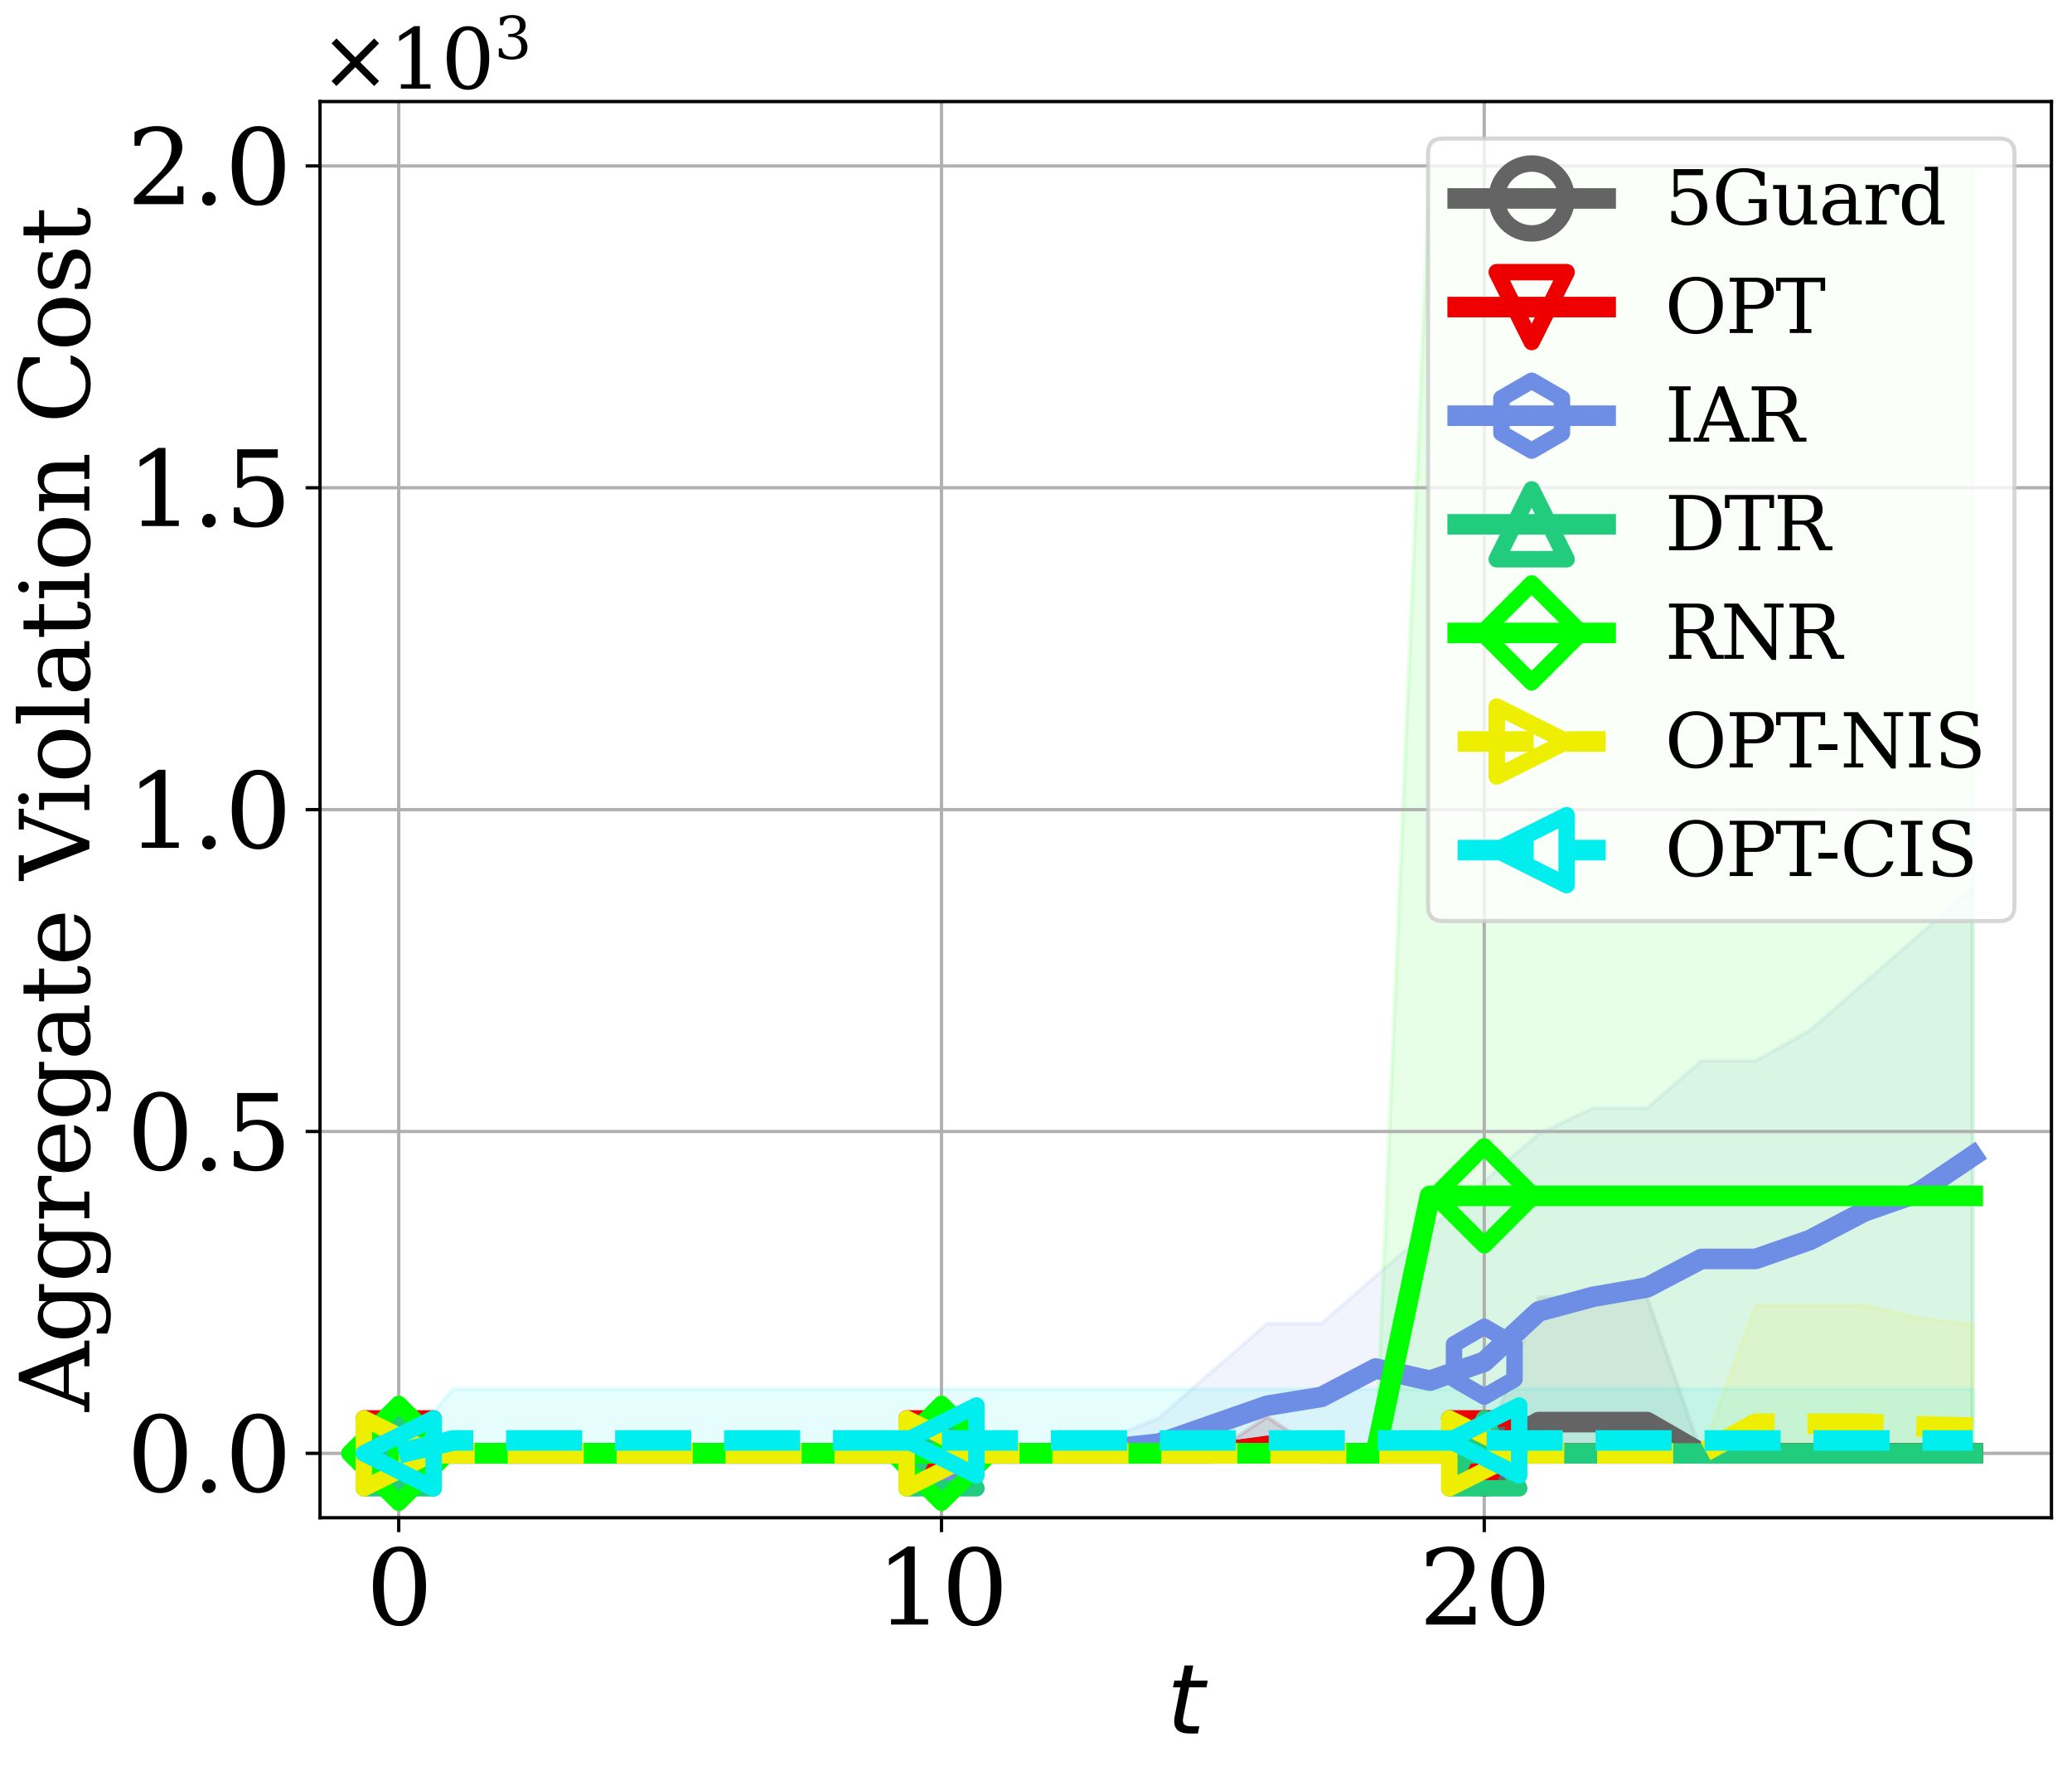<?xml version="1.0" encoding="utf-8" standalone="no"?>
<!DOCTYPE svg PUBLIC "-//W3C//DTD SVG 1.1//EN"
  "http://www.w3.org/Graphics/SVG/1.1/DTD/svg11.dtd">
<svg xmlns:xlink="http://www.w3.org/1999/xlink" width="504pt" height="432pt" viewBox="0 0 504 432" xmlns="http://www.w3.org/2000/svg" version="1.1">
 <defs>
  <style type="text/css">*{stroke-linejoin: round; stroke-linecap: butt}</style>
 </defs>
 <g id="figure_1">
  <g id="patch_1">
   <path d="M 0 432 
L 504 432 
L 504 0 
L 0 0 
z
" style="fill: #ffffff"/>
  </g>
  <g id="axes_1">
   <g id="patch_2">
    <path d="M 77.844 369.2 
L 499 369.2 
L 499 24.704 
L 77.844 24.704 
z
" style="fill: #ffffff"/>
   </g>
   <g id="PolyCollection_1">
    <defs>
     <path id="m365b2ac6ed" d="M 96.988 -78.459 
L 96.988 -78.459 
L 110.19 -78.459 
L 123.392 -78.459 
L 136.595 -78.459 
L 149.797 -78.459 
L 162.999 -78.459 
L 176.202 -78.459 
L 189.404 -78.459 
L 202.607 -78.459 
L 215.809 -78.459 
L 229.011 -78.459 
L 242.214 -78.459 
L 255.416 -78.459 
L 268.618 -78.459 
L 281.821 -78.459 
L 295.023 -78.459 
L 308.226 -78.459 
L 321.428 -78.459 
L 334.63 -78.459 
L 347.833 -78.459 
L 361.035 -78.459 
L 374.238 -78.459 
L 387.44 -78.459 
L 400.642 -78.459 
L 413.845 -78.459 
L 427.047 -78.459 
L 440.249 -78.459 
L 453.452 -78.459 
L 466.654 -78.459 
L 479.857 -78.459 
L 479.857 -78.459 
L 479.857 -78.459 
L 466.654 -78.459 
L 453.452 -78.459 
L 440.249 -78.459 
L 427.047 -78.459 
L 413.845 -78.459 
L 400.642 -116.467 
L 387.44 -116.467 
L 374.238 -116.467 
L 361.035 -78.459 
L 347.833 -78.459 
L 334.63 -78.459 
L 321.428 -78.459 
L 308.226 -87.356 
L 295.023 -78.459 
L 281.821 -78.459 
L 268.618 -78.459 
L 255.416 -78.459 
L 242.214 -78.459 
L 229.011 -78.459 
L 215.809 -78.459 
L 202.607 -78.459 
L 189.404 -78.459 
L 176.202 -78.459 
L 162.999 -78.459 
L 149.797 -78.459 
L 136.595 -78.459 
L 123.392 -78.459 
L 110.19 -78.459 
L 96.988 -78.459 
z
" style="stroke: #646464; stroke-opacity: 0.1"/>
    </defs>
    <g clip-path="url(#pd20542bdf9)">
     <use xlink:href="#m365b2ac6ed" x="0" y="432" style="fill: #646464; fill-opacity: 0.1; stroke: #646464; stroke-opacity: 0.1"/>
    </g>
   </g>
   <g id="PolyCollection_2">
    <defs>
     <path id="mac0d766e3f" d="M 96.988 -78.459 
L 96.988 -78.459 
L 110.19 -78.459 
L 123.392 -78.459 
L 136.595 -78.459 
L 149.797 -78.459 
L 162.999 -78.459 
L 176.202 -78.459 
L 189.404 -78.459 
L 202.607 -78.459 
L 215.809 -78.459 
L 229.011 -78.459 
L 242.214 -78.459 
L 255.416 -78.459 
L 268.618 -78.459 
L 281.821 -78.459 
L 295.023 -78.459 
L 308.226 -78.459 
L 321.428 -78.459 
L 334.63 -78.459 
L 347.833 -78.459 
L 361.035 -78.459 
L 374.238 -78.459 
L 387.44 -78.459 
L 400.642 -78.459 
L 413.845 -78.459 
L 427.047 -78.459 
L 440.249 -78.459 
L 453.452 -78.459 
L 466.654 -78.459 
L 479.857 -78.459 
L 479.857 -78.459 
L 479.857 -78.459 
L 466.654 -78.459 
L 453.452 -78.459 
L 440.249 -78.459 
L 427.047 -78.459 
L 413.845 -78.459 
L 400.642 -78.459 
L 387.44 -78.459 
L 374.238 -78.459 
L 361.035 -78.459 
L 347.833 -78.459 
L 334.63 -78.459 
L 321.428 -78.459 
L 308.226 -87.356 
L 295.023 -78.459 
L 281.821 -78.459 
L 268.618 -78.459 
L 255.416 -78.459 
L 242.214 -78.459 
L 229.011 -78.459 
L 215.809 -78.459 
L 202.607 -78.459 
L 189.404 -78.459 
L 176.202 -78.459 
L 162.999 -78.459 
L 149.797 -78.459 
L 136.595 -78.459 
L 123.392 -78.459 
L 110.19 -78.459 
L 96.988 -78.459 
z
" style="stroke: #ee0000; stroke-opacity: 0.1"/>
    </defs>
    <g clip-path="url(#pd20542bdf9)">
     <use xlink:href="#mac0d766e3f" x="0" y="432" style="fill: #ee0000; fill-opacity: 0.1; stroke: #ee0000; stroke-opacity: 0.1"/>
    </g>
   </g>
   <g id="PolyCollection_3">
    <defs>
     <path id="mba5558b687" d="M 96.988 -78.459 
L 96.988 -78.459 
L 110.19 -78.459 
L 123.392 -78.459 
L 136.595 -78.459 
L 149.797 -78.459 
L 162.999 -78.459 
L 176.202 -78.459 
L 189.404 -78.459 
L 202.607 -78.459 
L 215.809 -78.459 
L 229.011 -78.459 
L 242.214 -78.459 
L 255.416 -78.459 
L 268.618 -78.459 
L 281.821 -78.459 
L 295.023 -78.459 
L 308.226 -78.459 
L 321.428 -78.459 
L 334.63 -78.459 
L 347.833 -78.459 
L 361.035 -78.459 
L 374.238 -78.459 
L 387.44 -78.459 
L 400.642 -78.459 
L 413.845 -78.459 
L 427.047 -78.459 
L 440.249 -78.459 
L 453.452 -78.459 
L 466.654 -78.459 
L 479.857 -78.459 
L 479.857 -215.972 
L 479.857 -215.972 
L 466.654 -204.442 
L 453.452 -192.911 
L 440.249 -181.38 
L 427.047 -173.978 
L 413.845 -173.978 
L 400.642 -162.447 
L 387.44 -162.447 
L 374.238 -156.184 
L 361.035 -144.653 
L 347.833 -133.123 
L 334.63 -121.592 
L 321.428 -110.061 
L 308.226 -110.061 
L 295.023 -98.531 
L 281.821 -87 
L 268.618 -81.733 
L 255.416 -78.459 
L 242.214 -78.459 
L 229.011 -78.459 
L 215.809 -78.459 
L 202.607 -78.459 
L 189.404 -78.459 
L 176.202 -78.459 
L 162.999 -78.459 
L 149.797 -78.459 
L 136.595 -78.459 
L 123.392 -78.459 
L 110.19 -78.459 
L 96.988 -78.459 
z
" style="stroke: #6e8ee6; stroke-opacity: 0.1"/>
    </defs>
    <g clip-path="url(#pd20542bdf9)">
     <use xlink:href="#mba5558b687" x="0" y="432" style="fill: #6e8ee6; fill-opacity: 0.1; stroke: #6e8ee6; stroke-opacity: 0.1"/>
    </g>
   </g>
   <g id="PolyCollection_4">
    <defs>
     <path id="m4363930ba1" d="M 96.988 -78.459 
L 96.988 -78.459 
L 110.19 -78.459 
L 123.392 -78.459 
L 136.595 -78.459 
L 149.797 -78.459 
L 162.999 -78.459 
L 176.202 -78.459 
L 189.404 -78.459 
L 202.607 -78.459 
L 215.809 -78.459 
L 229.011 -78.459 
L 242.214 -78.459 
L 255.416 -78.459 
L 268.618 -78.459 
L 281.821 -78.459 
L 295.023 -78.459 
L 308.226 -78.459 
L 321.428 -78.459 
L 334.63 -78.459 
L 347.833 -78.459 
L 361.035 -78.459 
L 374.238 -78.459 
L 387.44 -78.459 
L 400.642 -78.459 
L 413.845 -78.459 
L 427.047 -78.459 
L 440.249 -78.459 
L 453.452 -78.459 
L 466.654 -78.459 
L 479.857 -78.459 
L 479.857 -78.459 
L 479.857 -78.459 
L 466.654 -78.459 
L 453.452 -78.459 
L 440.249 -78.459 
L 427.047 -78.459 
L 413.845 -78.459 
L 400.642 -78.459 
L 387.44 -78.459 
L 374.238 -78.459 
L 361.035 -78.459 
L 347.833 -78.459 
L 334.63 -78.459 
L 321.428 -78.459 
L 308.226 -78.459 
L 295.023 -78.459 
L 281.821 -78.459 
L 268.618 -78.459 
L 255.416 -78.459 
L 242.214 -78.459 
L 229.011 -78.459 
L 215.809 -78.459 
L 202.607 -78.459 
L 189.404 -78.459 
L 176.202 -78.459 
L 162.999 -78.459 
L 149.797 -78.459 
L 136.595 -78.459 
L 123.392 -78.459 
L 110.19 -78.459 
L 96.988 -78.459 
z
" style="stroke: #21cd7d; stroke-opacity: 0.1"/>
    </defs>
    <g clip-path="url(#pd20542bdf9)">
     <use xlink:href="#m4363930ba1" x="0" y="432" style="fill: #21cd7d; fill-opacity: 0.1; stroke: #21cd7d; stroke-opacity: 0.1"/>
    </g>
   </g>
   <g id="PolyCollection_5">
    <defs>
     <path id="m94dee5bcd6" d="M 96.988 -78.459 
L 96.988 -78.459 
L 110.19 -78.459 
L 123.392 -78.459 
L 136.595 -78.459 
L 149.797 -78.459 
L 162.999 -78.459 
L 176.202 -78.459 
L 189.404 -78.459 
L 202.607 -78.459 
L 215.809 -78.459 
L 229.011 -78.459 
L 242.214 -78.459 
L 255.416 -78.459 
L 268.618 -78.459 
L 281.821 -78.459 
L 295.023 -78.459 
L 308.226 -78.459 
L 321.428 -78.459 
L 334.63 -78.459 
L 347.833 -78.459 
L 361.035 -78.459 
L 374.238 -78.459 
L 387.44 -78.459 
L 400.642 -78.459 
L 413.845 -78.459 
L 427.047 -78.459 
L 440.249 -78.459 
L 453.452 -78.459 
L 466.654 -78.459 
L 479.857 -78.459 
L 479.857 -391.637 
L 479.857 -391.637 
L 466.654 -391.637 
L 453.452 -391.637 
L 440.249 -391.637 
L 427.047 -391.637 
L 413.845 -391.637 
L 400.642 -391.637 
L 387.44 -391.637 
L 374.238 -391.637 
L 361.035 -391.637 
L 347.833 -391.637 
L 334.63 -78.459 
L 321.428 -78.459 
L 308.226 -78.459 
L 295.023 -78.459 
L 281.821 -78.459 
L 268.618 -78.459 
L 255.416 -78.459 
L 242.214 -78.459 
L 229.011 -78.459 
L 215.809 -78.459 
L 202.607 -78.459 
L 189.404 -78.459 
L 176.202 -78.459 
L 162.999 -78.459 
L 149.797 -78.459 
L 136.595 -78.459 
L 123.392 -78.459 
L 110.19 -78.459 
L 96.988 -78.459 
z
" style="stroke: #00ff00; stroke-opacity: 0.1"/>
    </defs>
    <g clip-path="url(#pd20542bdf9)">
     <use xlink:href="#m94dee5bcd6" x="0" y="432" style="fill: #00ff00; fill-opacity: 0.1; stroke: #00ff00; stroke-opacity: 0.1"/>
    </g>
   </g>
   <g id="PolyCollection_6">
    <defs>
     <path id="m8fa9dfa941" d="M 96.988 -78.459 
L 96.988 -78.459 
L 110.19 -78.459 
L 123.392 -78.459 
L 136.595 -78.459 
L 149.797 -78.459 
L 162.999 -78.459 
L 176.202 -78.459 
L 189.404 -78.459 
L 202.607 -78.459 
L 215.809 -78.459 
L 229.011 -78.459 
L 242.214 -78.459 
L 255.416 -78.459 
L 268.618 -78.459 
L 281.821 -78.459 
L 295.023 -78.459 
L 308.226 -78.459 
L 321.428 -78.459 
L 334.63 -78.459 
L 347.833 -78.459 
L 361.035 -78.459 
L 374.238 -78.459 
L 387.44 -78.459 
L 400.642 -78.459 
L 413.845 -78.459 
L 427.047 -78.459 
L 440.249 -78.459 
L 453.452 -78.459 
L 466.654 -78.459 
L 479.857 -78.459 
L 479.857 -109.777 
L 479.857 -109.777 
L 466.654 -111.343 
L 453.452 -114.474 
L 440.249 -114.474 
L 427.047 -114.474 
L 413.845 -78.459 
L 400.642 -78.459 
L 387.44 -78.459 
L 374.238 -78.459 
L 361.035 -78.459 
L 347.833 -78.459 
L 334.63 -78.459 
L 321.428 -78.459 
L 308.226 -78.459 
L 295.023 -78.459 
L 281.821 -78.459 
L 268.618 -78.459 
L 255.416 -78.459 
L 242.214 -78.459 
L 229.011 -78.459 
L 215.809 -78.459 
L 202.607 -78.459 
L 189.404 -78.459 
L 176.202 -78.459 
L 162.999 -78.459 
L 149.797 -78.459 
L 136.595 -78.459 
L 123.392 -78.459 
L 110.19 -78.459 
L 96.988 -78.459 
z
" style="stroke: #eeee00; stroke-opacity: 0.1"/>
    </defs>
    <g clip-path="url(#pd20542bdf9)">
     <use xlink:href="#m8fa9dfa941" x="0" y="432" style="fill: #eeee00; fill-opacity: 0.1; stroke: #eeee00; stroke-opacity: 0.1"/>
    </g>
   </g>
   <g id="PolyCollection_7">
    <defs>
     <path id="m1418554dcb" d="M 96.988 -78.459 
L 96.988 -78.459 
L 110.19 -78.459 
L 123.392 -78.459 
L 136.595 -78.459 
L 149.797 -78.459 
L 162.999 -78.459 
L 176.202 -78.459 
L 189.404 -78.459 
L 202.607 -78.459 
L 215.809 -78.459 
L 229.011 -78.459 
L 242.214 -78.459 
L 255.416 -78.459 
L 268.618 -78.459 
L 281.821 -78.459 
L 295.023 -78.459 
L 308.226 -78.459 
L 321.428 -78.459 
L 334.63 -78.459 
L 347.833 -78.459 
L 361.035 -78.459 
L 374.238 -78.459 
L 387.44 -78.459 
L 400.642 -78.459 
L 413.845 -78.459 
L 427.047 -78.459 
L 440.249 -78.459 
L 453.452 -78.459 
L 466.654 -78.459 
L 479.857 -78.459 
L 479.857 -94.118 
L 479.857 -94.118 
L 466.654 -94.118 
L 453.452 -94.118 
L 440.249 -94.118 
L 427.047 -94.118 
L 413.845 -94.118 
L 400.642 -94.118 
L 387.44 -94.118 
L 374.238 -94.118 
L 361.035 -94.118 
L 347.833 -94.118 
L 334.63 -94.118 
L 321.428 -94.118 
L 308.226 -94.118 
L 295.023 -94.118 
L 281.821 -94.118 
L 268.618 -94.118 
L 255.416 -94.118 
L 242.214 -94.118 
L 229.011 -94.118 
L 215.809 -94.118 
L 202.607 -94.118 
L 189.404 -94.118 
L 176.202 -94.118 
L 162.999 -94.118 
L 149.797 -94.118 
L 136.595 -94.118 
L 123.392 -94.118 
L 110.19 -94.118 
L 96.988 -78.459 
z
" style="stroke: #00eeee; stroke-opacity: 0.1"/>
    </defs>
    <g clip-path="url(#pd20542bdf9)">
     <use xlink:href="#m1418554dcb" x="0" y="432" style="fill: #00eeee; fill-opacity: 0.1; stroke: #00eeee; stroke-opacity: 0.1"/>
    </g>
   </g>
   <g id="matplotlib.axis_1">
    <g id="xtick_1">
     <g id="line2d_1">
      <path d="M 96.988 369.2 
L 96.988 24.704 
" clip-path="url(#pd20542bdf9)" style="fill: none; stroke: #b0b0b0; stroke-width: 0.8; stroke-linecap: square"/>
     </g>
     <g id="line2d_2">
      <defs>
       <path id="m93713856e7" d="M 0 0 
L 0 3.5 
" style="stroke: #000000; stroke-width: 0.8"/>
      </defs>
      <g>
       <use xlink:href="#m93713856e7" x="96.988" y="369.2" style="stroke: #000000; stroke-width: 0.8"/>
      </g>
     </g>
     <g id="text_1">
      <!-- 0 -->
      <g transform="translate(89.034 395.196) scale(0.25 -0.25)">
       <defs>
        <path id="DejaVuSerif-30" d="M 2034 219 
Q 2513 219 2750 744 
Q 2988 1269 2988 2328 
Q 2988 3391 2750 3916 
Q 2513 4441 2034 4441 
Q 1556 4441 1318 3916 
Q 1081 3391 1081 2328 
Q 1081 1269 1318 744 
Q 1556 219 2034 219 
z
M 2034 -91 
Q 1275 -91 848 546 
Q 422 1184 422 2328 
Q 422 3475 848 4112 
Q 1275 4750 2034 4750 
Q 2797 4750 3222 4112 
Q 3647 3475 3647 2328 
Q 3647 1184 3222 546 
Q 2797 -91 2034 -91 
z
" transform="scale(0.016)"/>
       </defs>
       <use xlink:href="#DejaVuSerif-30"/>
      </g>
     </g>
    </g>
    <g id="xtick_2">
     <g id="line2d_3">
      <path d="M 229.011 369.2 
L 229.011 24.704 
" clip-path="url(#pd20542bdf9)" style="fill: none; stroke: #b0b0b0; stroke-width: 0.8; stroke-linecap: square"/>
     </g>
     <g id="line2d_4">
      <g>
       <use xlink:href="#m93713856e7" x="229.011" y="369.2" style="stroke: #000000; stroke-width: 0.8"/>
      </g>
     </g>
     <g id="text_2">
      <!-- 10 -->
      <g transform="translate(213.105 395.196) scale(0.25 -0.25)">
       <defs>
        <path id="DejaVuSerif-31" d="M 909 0 
L 909 331 
L 1722 331 
L 1722 4213 
L 781 3603 
L 781 4013 
L 1919 4750 
L 2350 4750 
L 2350 331 
L 3163 331 
L 3163 0 
L 909 0 
z
" transform="scale(0.016)"/>
       </defs>
       <use xlink:href="#DejaVuSerif-31"/>
       <use xlink:href="#DejaVuSerif-30" x="63.623"/>
      </g>
     </g>
    </g>
    <g id="xtick_3">
     <g id="line2d_5">
      <path d="M 361.035 369.2 
L 361.035 24.704 
" clip-path="url(#pd20542bdf9)" style="fill: none; stroke: #b0b0b0; stroke-width: 0.8; stroke-linecap: square"/>
     </g>
     <g id="line2d_6">
      <g>
       <use xlink:href="#m93713856e7" x="361.035" y="369.2" style="stroke: #000000; stroke-width: 0.8"/>
      </g>
     </g>
     <g id="text_3">
      <!-- 20 -->
      <g transform="translate(345.129 395.196) scale(0.25 -0.25)">
       <defs>
        <path id="DejaVuSerif-32" d="M 819 3553 
L 469 3553 
L 469 4384 
Q 803 4563 1142 4656 
Q 1481 4750 1806 4750 
Q 2534 4750 2956 4397 
Q 3378 4044 3378 3438 
Q 3378 2753 2422 1800 
Q 2347 1728 2309 1691 
L 1131 513 
L 3078 513 
L 3078 1088 
L 3444 1088 
L 3444 0 
L 434 0 
L 434 341 
L 1850 1753 
Q 2319 2222 2519 2614 
Q 2719 3006 2719 3438 
Q 2719 3909 2473 4175 
Q 2228 4441 1797 4441 
Q 1350 4441 1106 4219 
Q 863 3997 819 3553 
z
" transform="scale(0.016)"/>
       </defs>
       <use xlink:href="#DejaVuSerif-32"/>
       <use xlink:href="#DejaVuSerif-30" x="63.623"/>
      </g>
     </g>
    </g>
    <g id="text_4">
     <!-- $\it{t}$ -->
     <g transform="translate(283.822 421.872) scale(0.23 -0.23)">
      <defs>
       <path id="DejaVuSans-Oblique-74" d="M 2706 3500 
L 2619 3053 
L 1472 3053 
L 1100 1153 
Q 1081 1047 1072 975 
Q 1063 903 1063 863 
Q 1063 663 1183 572 
Q 1303 481 1569 481 
L 2150 481 
L 2053 0 
L 1503 0 
Q 991 0 739 200 
Q 488 400 488 806 
Q 488 878 497 964 
Q 506 1050 525 1153 
L 897 3053 
L 409 3053 
L 500 3500 
L 978 3500 
L 1172 4494 
L 1747 4494 
L 1556 3500 
L 2706 3500 
z
" transform="scale(0.016)"/>
      </defs>
      <use xlink:href="#DejaVuSans-Oblique-74" transform="translate(0 0.781)"/>
     </g>
    </g>
   </g>
   <g id="matplotlib.axis_2">
    <g id="ytick_1">
     <g id="line2d_7">
      <path d="M 77.844 353.541 
L 499 353.541 
" clip-path="url(#pd20542bdf9)" style="fill: none; stroke: #b0b0b0; stroke-width: 0.8; stroke-linecap: square"/>
     </g>
     <g id="line2d_8">
      <defs>
       <path id="m1d7eb532e0" d="M 0 0 
L -3.5 0 
" style="stroke: #000000; stroke-width: 0.8"/>
      </defs>
      <g>
       <use xlink:href="#m1d7eb532e0" x="77.844" y="353.541" style="stroke: #000000; stroke-width: 0.8"/>
      </g>
     </g>
     <g id="text_5">
      <!-- $\mathdefault{0.0}$ -->
      <g transform="translate(30.844 363.039) scale(0.25 -0.25)">
       <defs>
        <path id="DejaVuSerif-2e" d="M 603 325 
Q 603 500 722 622 
Q 841 744 1019 744 
Q 1191 744 1312 622 
Q 1434 500 1434 325 
Q 1434 153 1312 31 
Q 1191 -91 1019 -91 
Q 841 -91 722 29 
Q 603 150 603 325 
z
" transform="scale(0.016)"/>
       </defs>
       <use xlink:href="#DejaVuSerif-30" transform="translate(0 0.781)"/>
       <use xlink:href="#DejaVuSerif-2e" transform="translate(63.623 0.781)"/>
       <use xlink:href="#DejaVuSerif-30" transform="translate(95.41 0.781)"/>
      </g>
     </g>
    </g>
    <g id="ytick_2">
     <g id="line2d_9">
      <path d="M 77.844 275.247 
L 499 275.247 
" clip-path="url(#pd20542bdf9)" style="fill: none; stroke: #b0b0b0; stroke-width: 0.8; stroke-linecap: square"/>
     </g>
     <g id="line2d_10">
      <g>
       <use xlink:href="#m1d7eb532e0" x="77.844" y="275.247" style="stroke: #000000; stroke-width: 0.8"/>
      </g>
     </g>
     <g id="text_6">
      <!-- $\mathdefault{0.5}$ -->
      <g transform="translate(30.844 284.745) scale(0.25 -0.25)">
       <defs>
        <path id="DejaVuSerif-35" d="M 3219 4666 
L 3219 4153 
L 1081 4153 
L 1081 2816 
Q 1244 2928 1461 2984 
Q 1678 3041 1947 3041 
Q 2703 3041 3140 2622 
Q 3578 2203 3578 1478 
Q 3578 738 3136 323 
Q 2694 -91 1894 -91 
Q 1572 -91 1234 -12 
Q 897 66 544 225 
L 544 1131 
L 897 1131 
Q 925 688 1179 453 
Q 1434 219 1894 219 
Q 2388 219 2653 544 
Q 2919 869 2919 1478 
Q 2919 2084 2655 2407 
Q 2391 2731 1894 2731 
Q 1613 2731 1398 2631 
Q 1184 2531 1019 2322 
L 750 2322 
L 750 4666 
L 3219 4666 
z
" transform="scale(0.016)"/>
       </defs>
       <use xlink:href="#DejaVuSerif-30" transform="translate(0 0.781)"/>
       <use xlink:href="#DejaVuSerif-2e" transform="translate(63.623 0.781)"/>
       <use xlink:href="#DejaVuSerif-35" transform="translate(95.41 0.781)"/>
      </g>
     </g>
    </g>
    <g id="ytick_3">
     <g id="line2d_11">
      <path d="M 77.844 196.952 
L 499 196.952 
" clip-path="url(#pd20542bdf9)" style="fill: none; stroke: #b0b0b0; stroke-width: 0.8; stroke-linecap: square"/>
     </g>
     <g id="line2d_12">
      <g>
       <use xlink:href="#m1d7eb532e0" x="77.844" y="196.952" style="stroke: #000000; stroke-width: 0.8"/>
      </g>
     </g>
     <g id="text_7">
      <!-- $\mathdefault{1.0}$ -->
      <g transform="translate(30.844 206.45) scale(0.25 -0.25)">
       <use xlink:href="#DejaVuSerif-31" transform="translate(0 0.781)"/>
       <use xlink:href="#DejaVuSerif-2e" transform="translate(63.623 0.781)"/>
       <use xlink:href="#DejaVuSerif-30" transform="translate(95.41 0.781)"/>
      </g>
     </g>
    </g>
    <g id="ytick_4">
     <g id="line2d_13">
      <path d="M 77.844 118.658 
L 499 118.658 
" clip-path="url(#pd20542bdf9)" style="fill: none; stroke: #b0b0b0; stroke-width: 0.8; stroke-linecap: square"/>
     </g>
     <g id="line2d_14">
      <g>
       <use xlink:href="#m1d7eb532e0" x="77.844" y="118.658" style="stroke: #000000; stroke-width: 0.8"/>
      </g>
     </g>
     <g id="text_8">
      <!-- $\mathdefault{1.5}$ -->
      <g transform="translate(30.844 128.156) scale(0.25 -0.25)">
       <use xlink:href="#DejaVuSerif-31" transform="translate(0 0.781)"/>
       <use xlink:href="#DejaVuSerif-2e" transform="translate(63.623 0.781)"/>
       <use xlink:href="#DejaVuSerif-35" transform="translate(95.41 0.781)"/>
      </g>
     </g>
    </g>
    <g id="ytick_5">
     <g id="line2d_15">
      <path d="M 77.844 40.364 
L 499 40.364 
" clip-path="url(#pd20542bdf9)" style="fill: none; stroke: #b0b0b0; stroke-width: 0.8; stroke-linecap: square"/>
     </g>
     <g id="line2d_16">
      <g>
       <use xlink:href="#m1d7eb532e0" x="77.844" y="40.364" style="stroke: #000000; stroke-width: 0.8"/>
      </g>
     </g>
     <g id="text_9">
      <!-- $\mathdefault{2.0}$ -->
      <g transform="translate(30.844 49.862) scale(0.25 -0.25)">
       <use xlink:href="#DejaVuSerif-32" transform="translate(0 0.781)"/>
       <use xlink:href="#DejaVuSerif-2e" transform="translate(63.623 0.781)"/>
       <use xlink:href="#DejaVuSerif-30" transform="translate(95.41 0.781)"/>
      </g>
     </g>
    </g>
    <g id="text_10">
     <!-- Aggregate Violation Cost -->
     <g transform="translate(21.734 343.356) rotate(-90) scale(0.23 -0.23)">
      <defs>
       <path id="DejaVuSerif-41" d="M 1281 1691 
L 2994 1691 
L 2138 3909 
L 1281 1691 
z
M -38 0 
L -38 331 
L 372 331 
L 2034 4666 
L 2559 4666 
L 4225 331 
L 4684 331 
L 4684 0 
L 2988 0 
L 2988 331 
L 3506 331 
L 3116 1356 
L 1153 1356 
L 763 331 
L 1275 331 
L 1275 0 
L -38 0 
z
" transform="scale(0.016)"/>
       <path id="DejaVuSerif-67" d="M 3359 2988 
L 3359 72 
Q 3359 -644 2965 -1033 
Q 2572 -1422 1844 -1422 
Q 1516 -1422 1216 -1362 
Q 916 -1303 641 -1184 
L 641 -488 
L 941 -488 
Q 997 -813 1206 -963 
Q 1416 -1113 1806 -1113 
Q 2313 -1113 2548 -827 
Q 2784 -541 2784 72 
L 2784 519 
Q 2616 206 2355 57 
Q 2094 -91 1709 -91 
Q 1097 -91 708 395 
Q 319 881 319 1663 
Q 319 2444 706 2928 
Q 1094 3413 1709 3413 
Q 2094 3413 2355 3264 
Q 2616 3116 2784 2803 
L 2784 3322 
L 3909 3322 
L 3909 2988 
L 3359 2988 
z
M 2784 1825 
Q 2784 2422 2554 2737 
Q 2325 3053 1888 3053 
Q 1444 3053 1217 2703 
Q 991 2353 991 1663 
Q 991 975 1217 622 
Q 1444 269 1888 269 
Q 2325 269 2554 583 
Q 2784 897 2784 1497 
L 2784 1825 
z
" transform="scale(0.016)"/>
       <path id="DejaVuSerif-72" d="M 3059 3328 
L 3059 2497 
L 2728 2497 
Q 2713 2744 2591 2866 
Q 2469 2988 2234 2988 
Q 1809 2988 1582 2694 
Q 1356 2400 1356 1850 
L 1356 331 
L 2022 331 
L 2022 0 
L 263 0 
L 263 331 
L 781 331 
L 781 2994 
L 231 2994 
L 231 3322 
L 1356 3322 
L 1356 2731 
Q 1525 3078 1790 3245 
Q 2056 3413 2438 3413 
Q 2578 3413 2733 3391 
Q 2888 3369 3059 3328 
z
" transform="scale(0.016)"/>
       <path id="DejaVuSerif-65" d="M 3469 1600 
L 991 1600 
L 991 1575 
Q 991 903 1244 561 
Q 1497 219 1991 219 
Q 2369 219 2611 417 
Q 2853 616 2950 1006 
L 3413 1006 
Q 3275 459 2904 184 
Q 2534 -91 1931 -91 
Q 1203 -91 761 389 
Q 319 869 319 1663 
Q 319 2450 753 2931 
Q 1188 3413 1894 3413 
Q 2647 3413 3050 2948 
Q 3453 2484 3469 1600 
z
M 2791 1931 
Q 2772 2513 2545 2808 
Q 2319 3103 1894 3103 
Q 1497 3103 1269 2806 
Q 1041 2509 991 1931 
L 2791 1931 
z
" transform="scale(0.016)"/>
       <path id="DejaVuSerif-61" d="M 2547 1044 
L 2547 1747 
L 1806 1747 
Q 1378 1747 1168 1562 
Q 959 1378 959 997 
Q 959 650 1171 447 
Q 1384 244 1747 244 
Q 2106 244 2326 466 
Q 2547 688 2547 1044 
z
M 3122 2075 
L 3122 331 
L 3634 331 
L 3634 0 
L 2547 0 
L 2547 359 
Q 2356 128 2106 18 
Q 1856 -91 1522 -91 
Q 969 -91 644 203 
Q 319 497 319 997 
Q 319 1513 691 1797 
Q 1063 2081 1741 2081 
L 2547 2081 
L 2547 2309 
Q 2547 2688 2317 2895 
Q 2088 3103 1672 3103 
Q 1328 3103 1125 2947 
Q 922 2791 872 2484 
L 575 2484 
L 575 3156 
Q 875 3284 1158 3348 
Q 1441 3413 1709 3413 
Q 2400 3413 2761 3070 
Q 3122 2728 3122 2075 
z
" transform="scale(0.016)"/>
       <path id="DejaVuSerif-74" d="M 691 2988 
L 184 2988 
L 184 3322 
L 691 3322 
L 691 4353 
L 1269 4353 
L 1269 3322 
L 2350 3322 
L 2350 2988 
L 1269 2988 
L 1269 878 
Q 1269 456 1350 337 
Q 1431 219 1650 219 
Q 1875 219 1978 351 
Q 2081 484 2088 781 
L 2522 781 
Q 2497 328 2275 118 
Q 2053 -91 1600 -91 
Q 1103 -91 897 129 
Q 691 350 691 878 
L 691 2988 
z
" transform="scale(0.016)"/>
       <path id="DejaVuSerif-20" transform="scale(0.016)"/>
       <path id="DejaVuSerif-56" d="M 1119 4331 
L 2497 750 
L 3872 4331 
L 3347 4331 
L 3347 4666 
L 4716 4666 
L 4716 4331 
L 4263 4331 
L 2597 0 
L 2059 0 
L 403 4331 
L -63 4331 
L -63 4666 
L 1638 4666 
L 1638 4331 
L 1119 4331 
z
" transform="scale(0.016)"/>
       <path id="DejaVuSerif-69" d="M 622 4353 
Q 622 4497 726 4603 
Q 831 4709 978 4709 
Q 1122 4709 1226 4603 
Q 1331 4497 1331 4353 
Q 1331 4206 1228 4103 
Q 1125 4000 978 4000 
Q 831 4000 726 4103 
Q 622 4206 622 4353 
z
M 1356 331 
L 1900 331 
L 1900 0 
L 231 0 
L 231 331 
L 781 331 
L 781 2988 
L 231 2988 
L 231 3322 
L 1356 3322 
L 1356 331 
z
" transform="scale(0.016)"/>
       <path id="DejaVuSerif-6f" d="M 1925 219 
Q 2388 219 2623 584 
Q 2859 950 2859 1663 
Q 2859 2375 2623 2739 
Q 2388 3103 1925 3103 
Q 1463 3103 1227 2739 
Q 991 2375 991 1663 
Q 991 950 1228 584 
Q 1466 219 1925 219 
z
M 1925 -91 
Q 1200 -91 759 389 
Q 319 869 319 1663 
Q 319 2456 758 2934 
Q 1197 3413 1925 3413 
Q 2653 3413 3092 2934 
Q 3531 2456 3531 1663 
Q 3531 869 3092 389 
Q 2653 -91 1925 -91 
z
" transform="scale(0.016)"/>
       <path id="DejaVuSerif-6c" d="M 1313 331 
L 1856 331 
L 1856 0 
L 184 0 
L 184 331 
L 738 331 
L 738 4531 
L 184 4531 
L 184 4863 
L 1313 4863 
L 1313 331 
z
" transform="scale(0.016)"/>
       <path id="DejaVuSerif-6e" d="M 263 0 
L 263 331 
L 781 331 
L 781 2988 
L 231 2988 
L 231 3322 
L 1356 3322 
L 1356 2731 
Q 1516 3069 1770 3241 
Q 2025 3413 2363 3413 
Q 2913 3413 3172 3097 
Q 3431 2781 3431 2113 
L 3431 331 
L 3944 331 
L 3944 0 
L 2356 0 
L 2356 331 
L 2853 331 
L 2853 1931 
Q 2853 2541 2703 2767 
Q 2553 2994 2175 2994 
Q 1775 2994 1565 2701 
Q 1356 2409 1356 1850 
L 1356 331 
L 1856 331 
L 1856 0 
L 263 0 
z
" transform="scale(0.016)"/>
       <path id="DejaVuSerif-43" d="M 4513 1234 
Q 4306 581 3820 245 
Q 3334 -91 2591 -91 
Q 2134 -91 1743 65 
Q 1353 222 1050 525 
Q 700 875 529 1320 
Q 359 1766 359 2328 
Q 359 3416 987 4083 
Q 1616 4750 2644 4750 
Q 3025 4750 3456 4650 
Q 3888 4550 4384 4347 
L 4384 3272 
L 4031 3272 
Q 3916 3859 3567 4137 
Q 3219 4416 2591 4416 
Q 1844 4416 1459 3886 
Q 1075 3356 1075 2328 
Q 1075 1303 1459 773 
Q 1844 244 2591 244 
Q 3113 244 3450 492 
Q 3788 741 3938 1234 
L 4513 1234 
z
" transform="scale(0.016)"/>
       <path id="DejaVuSerif-73" d="M 359 184 
L 359 959 
L 691 959 
Q 703 588 923 403 
Q 1144 219 1575 219 
Q 1963 219 2166 364 
Q 2369 509 2369 788 
Q 2369 1006 2220 1140 
Q 2072 1275 1594 1428 
L 1178 1569 
Q 750 1706 558 1912 
Q 366 2119 366 2438 
Q 366 2894 700 3153 
Q 1034 3413 1625 3413 
Q 1888 3413 2178 3344 
Q 2469 3275 2778 3144 
L 2778 2419 
L 2447 2419 
Q 2434 2741 2221 2922 
Q 2009 3103 1644 3103 
Q 1281 3103 1095 2975 
Q 909 2847 909 2591 
Q 909 2381 1050 2254 
Q 1191 2128 1613 1997 
L 2069 1856 
Q 2541 1709 2748 1489 
Q 2956 1269 2956 922 
Q 2956 450 2595 179 
Q 2234 -91 1600 -91 
Q 1278 -91 972 -22 
Q 666 47 359 184 
z
" transform="scale(0.016)"/>
      </defs>
      <use xlink:href="#DejaVuSerif-41"/>
      <use xlink:href="#DejaVuSerif-67" x="72.217"/>
      <use xlink:href="#DejaVuSerif-67" x="136.23"/>
      <use xlink:href="#DejaVuSerif-72" x="200.244"/>
      <use xlink:href="#DejaVuSerif-65" x="248.047"/>
      <use xlink:href="#DejaVuSerif-67" x="307.227"/>
      <use xlink:href="#DejaVuSerif-61" x="371.24"/>
      <use xlink:href="#DejaVuSerif-74" x="430.859"/>
      <use xlink:href="#DejaVuSerif-65" x="471.045"/>
      <use xlink:href="#DejaVuSerif-20" x="530.225"/>
      <use xlink:href="#DejaVuSerif-56" x="562.012"/>
      <use xlink:href="#DejaVuSerif-69" x="632.479"/>
      <use xlink:href="#DejaVuSerif-6f" x="664.461"/>
      <use xlink:href="#DejaVuSerif-6c" x="724.666"/>
      <use xlink:href="#DejaVuSerif-61" x="756.648"/>
      <use xlink:href="#DejaVuSerif-74" x="816.268"/>
      <use xlink:href="#DejaVuSerif-69" x="856.453"/>
      <use xlink:href="#DejaVuSerif-6f" x="888.436"/>
      <use xlink:href="#DejaVuSerif-6e" x="948.641"/>
      <use xlink:href="#DejaVuSerif-20" x="1013.045"/>
      <use xlink:href="#DejaVuSerif-43" x="1044.832"/>
      <use xlink:href="#DejaVuSerif-6f" x="1121.346"/>
      <use xlink:href="#DejaVuSerif-73" x="1181.551"/>
      <use xlink:href="#DejaVuSerif-74" x="1232.869"/>
     </g>
    </g>
    <g id="text_11">
     <!-- $\times\mathdefault{10^{3}}\mathdefault{}$ -->
     <g transform="translate(77.844 21.704) scale(0.2 -0.2)">
      <defs>
       <path id="DejaVuSans-d7" d="M 4488 3438 
L 3059 2003 
L 4488 575 
L 4116 197 
L 2681 1631 
L 1247 197 
L 878 575 
L 2303 2003 
L 878 3438 
L 1247 3816 
L 2681 2381 
L 4116 3816 
L 4488 3438 
z
" transform="scale(0.016)"/>
       <path id="DejaVuSerif-33" d="M 622 4469 
Q 988 4606 1323 4678 
Q 1659 4750 1953 4750 
Q 2638 4750 3022 4454 
Q 3406 4159 3406 3634 
Q 3406 3213 3140 2930 
Q 2875 2647 2388 2547 
Q 2963 2466 3280 2130 
Q 3597 1794 3597 1259 
Q 3597 606 3158 257 
Q 2719 -91 1894 -91 
Q 1528 -91 1179 -12 
Q 831 66 488 225 
L 488 1131 
L 838 1131 
Q 869 681 1141 450 
Q 1413 219 1906 219 
Q 2384 219 2661 495 
Q 2938 772 2938 1253 
Q 2938 1803 2653 2086 
Q 2369 2369 1819 2369 
L 1522 2369 
L 1522 2688 
L 1678 2688 
Q 2225 2688 2498 2914 
Q 2772 3141 2772 3597 
Q 2772 4006 2547 4223 
Q 2322 4441 1900 4441 
Q 1478 4441 1245 4241 
Q 1013 4041 972 3647 
L 622 3647 
L 622 4469 
z
" transform="scale(0.016)"/>
      </defs>
      <use xlink:href="#DejaVuSans-d7" transform="translate(0 0.713)"/>
      <use xlink:href="#DejaVuSerif-31" transform="translate(83.789 0.713)"/>
      <use xlink:href="#DejaVuSerif-30" transform="translate(147.412 0.713)"/>
      <use xlink:href="#DejaVuSerif-33" transform="translate(211.944 37.047) scale(0.7)"/>
     </g>
    </g>
   </g>
   <g id="line2d_17">
    <path d="M 96.988 353.541 
L 110.19 353.541 
L 123.392 353.541 
L 136.595 353.541 
L 149.797 353.541 
L 162.999 353.541 
L 176.202 353.541 
L 189.404 353.541 
L 202.607 353.541 
L 215.809 353.541 
L 229.011 353.541 
L 242.214 353.541 
L 255.416 353.541 
L 268.618 353.541 
L 281.821 353.541 
L 295.023 353.541 
L 308.226 351.762 
L 321.428 353.541 
L 334.63 353.541 
L 347.833 353.541 
L 361.035 353.541 
L 374.238 345.939 
L 387.44 345.939 
L 400.642 345.939 
L 413.845 353.541 
L 427.047 353.541 
L 440.249 353.541 
L 453.452 353.541 
L 466.654 353.541 
L 479.857 353.541 
" clip-path="url(#pd20542bdf9)" style="fill: none; stroke: #646464; stroke-width: 5; stroke-linecap: square"/>
    <defs>
     <path id="mfba10754fc" d="M 0 8.5 
C 2.254 8.5 4.416 7.604 6.01 6.01 
C 7.604 4.416 8.5 2.254 8.5 0 
C 8.5 -2.254 7.604 -4.416 6.01 -6.01 
C 4.416 -7.604 2.254 -8.5 0 -8.5 
C -2.254 -8.5 -4.416 -7.604 -6.01 -6.01 
C -7.604 -4.416 -8.5 -2.254 -8.5 0 
C -8.5 2.254 -7.604 4.416 -6.01 6.01 
C -4.416 7.604 -2.254 8.5 0 8.5 
z
" style="stroke: #646464; stroke-width: 4"/>
    </defs>
    <g clip-path="url(#pd20542bdf9)">
     <use xlink:href="#mfba10754fc" x="96.988" y="353.541" style="fill-opacity: 0; stroke: #646464; stroke-width: 4"/>
     <use xlink:href="#mfba10754fc" x="229.011" y="353.541" style="fill-opacity: 0; stroke: #646464; stroke-width: 4"/>
     <use xlink:href="#mfba10754fc" x="361.035" y="353.541" style="fill-opacity: 0; stroke: #646464; stroke-width: 4"/>
    </g>
   </g>
   <g id="line2d_18">
    <path d="M 96.988 353.541 
L 110.19 353.541 
L 123.392 353.541 
L 136.595 353.541 
L 149.797 353.541 
L 162.999 353.541 
L 176.202 353.541 
L 189.404 353.541 
L 202.607 353.541 
L 215.809 353.541 
L 229.011 353.541 
L 242.214 353.541 
L 255.416 353.541 
L 268.618 353.541 
L 281.821 353.541 
L 295.023 353.541 
L 308.226 351.762 
L 321.428 353.541 
L 334.63 353.541 
L 347.833 353.541 
L 361.035 353.541 
L 374.238 353.541 
L 387.44 353.541 
L 400.642 353.541 
L 413.845 353.541 
L 427.047 353.541 
L 440.249 353.541 
L 453.452 353.541 
L 466.654 353.541 
L 479.857 353.541 
" clip-path="url(#pd20542bdf9)" style="fill: none; stroke: #ee0000; stroke-width: 5; stroke-linecap: square"/>
    <defs>
     <path id="me32a56c619" d="M -0 8.5 
L 8.5 -8.5 
L -8.5 -8.5 
z
" style="stroke: #ee0000; stroke-width: 4; stroke-linejoin: miter"/>
    </defs>
    <g clip-path="url(#pd20542bdf9)">
     <use xlink:href="#me32a56c619" x="96.988" y="353.541" style="fill-opacity: 0; stroke: #ee0000; stroke-width: 4; stroke-linejoin: miter"/>
     <use xlink:href="#me32a56c619" x="229.011" y="353.541" style="fill-opacity: 0; stroke: #ee0000; stroke-width: 4; stroke-linejoin: miter"/>
     <use xlink:href="#me32a56c619" x="361.035" y="353.541" style="fill-opacity: 0; stroke: #ee0000; stroke-width: 4; stroke-linejoin: miter"/>
    </g>
   </g>
   <g id="line2d_19">
    <path d="M 96.988 353.541 
L 110.19 353.541 
L 123.392 353.541 
L 136.595 353.541 
L 149.797 353.541 
L 162.999 353.541 
L 176.202 353.541 
L 189.404 353.541 
L 202.607 353.541 
L 215.809 353.541 
L 229.011 353.541 
L 242.214 353.541 
L 255.416 353.541 
L 268.618 352.573 
L 281.821 351.178 
L 295.023 346.566 
L 308.226 341.954 
L 321.428 339.818 
L 334.63 332.9 
L 347.833 335.861 
L 361.035 331.249 
L 374.238 319.035 
L 387.44 315.476 
L 400.642 313.17 
L 413.845 306.251 
L 427.047 306.251 
L 440.249 301.639 
L 453.452 294.721 
L 466.654 290.108 
L 479.857 281.197 
" clip-path="url(#pd20542bdf9)" style="fill: none; stroke: #6e8ee6; stroke-width: 5; stroke-linecap: square"/>
    <defs>
     <path id="m8800236606" d="M 0 -8.5 
L -7.361 -4.25 
L -7.361 4.25 
L -0 8.5 
L 7.361 4.25 
L 7.361 -4.25 
z
" style="stroke: #6e8ee6; stroke-width: 4; stroke-linejoin: miter"/>
    </defs>
    <g clip-path="url(#pd20542bdf9)">
     <use xlink:href="#m8800236606" x="96.988" y="353.541" style="fill-opacity: 0; stroke: #6e8ee6; stroke-width: 4; stroke-linejoin: miter"/>
     <use xlink:href="#m8800236606" x="229.011" y="353.541" style="fill-opacity: 0; stroke: #6e8ee6; stroke-width: 4; stroke-linejoin: miter"/>
     <use xlink:href="#m8800236606" x="361.035" y="331.249" style="fill-opacity: 0; stroke: #6e8ee6; stroke-width: 4; stroke-linejoin: miter"/>
    </g>
   </g>
   <g id="line2d_20">
    <path d="M 96.988 353.541 
L 110.19 353.541 
L 123.392 353.541 
L 136.595 353.541 
L 149.797 353.541 
L 162.999 353.541 
L 176.202 353.541 
L 189.404 353.541 
L 202.607 353.541 
L 215.809 353.541 
L 229.011 353.541 
L 242.214 353.541 
L 255.416 353.541 
L 268.618 353.541 
L 281.821 353.541 
L 295.023 353.541 
L 308.226 353.541 
L 321.428 353.541 
L 334.63 353.541 
L 347.833 353.541 
L 361.035 353.541 
L 374.238 353.541 
L 387.44 353.541 
L 400.642 353.541 
L 413.845 353.541 
L 427.047 353.541 
L 440.249 353.541 
L 453.452 353.541 
L 466.654 353.541 
L 479.857 353.541 
" clip-path="url(#pd20542bdf9)" style="fill: none; stroke: #21cd7d; stroke-width: 5; stroke-linecap: square"/>
    <defs>
     <path id="maf1b22fe35" d="M 0 -8.5 
L -8.5 8.5 
L 8.5 8.5 
z
" style="stroke: #21cd7d; stroke-width: 4; stroke-linejoin: miter"/>
    </defs>
    <g clip-path="url(#pd20542bdf9)">
     <use xlink:href="#maf1b22fe35" x="96.988" y="353.541" style="fill-opacity: 0; stroke: #21cd7d; stroke-width: 4; stroke-linejoin: miter"/>
     <use xlink:href="#maf1b22fe35" x="229.011" y="353.541" style="fill-opacity: 0; stroke: #21cd7d; stroke-width: 4; stroke-linejoin: miter"/>
     <use xlink:href="#maf1b22fe35" x="361.035" y="353.541" style="fill-opacity: 0; stroke: #21cd7d; stroke-width: 4; stroke-linejoin: miter"/>
    </g>
   </g>
   <g id="line2d_21">
    <path d="M 96.988 353.541 
L 110.19 353.541 
L 123.392 353.541 
L 136.595 353.541 
L 149.797 353.541 
L 162.999 353.541 
L 176.202 353.541 
L 189.404 353.541 
L 202.607 353.541 
L 215.809 353.541 
L 229.011 353.541 
L 242.214 353.541 
L 255.416 353.541 
L 268.618 353.541 
L 281.821 353.541 
L 295.023 353.541 
L 308.226 353.541 
L 321.428 353.541 
L 334.63 353.541 
L 347.833 290.905 
L 361.035 290.905 
L 374.238 290.905 
L 387.44 290.905 
L 400.642 290.905 
L 413.845 290.905 
L 427.047 290.905 
L 440.249 290.905 
L 453.452 290.905 
L 466.654 290.905 
L 479.857 290.905 
" clip-path="url(#pd20542bdf9)" style="fill: none; stroke: #00ff00; stroke-width: 5; stroke-linecap: square"/>
    <defs>
     <path id="m323dd0dbc7" d="M 0 12.021 
L 12.021 0 
L 0 -12.021 
L -12.021 0 
z
" style="stroke: #00ff00; stroke-width: 4; stroke-linejoin: miter"/>
    </defs>
    <g clip-path="url(#pd20542bdf9)">
     <use xlink:href="#m323dd0dbc7" x="96.988" y="353.541" style="fill-opacity: 0; stroke: #00ff00; stroke-width: 4; stroke-linejoin: miter"/>
     <use xlink:href="#m323dd0dbc7" x="229.011" y="353.541" style="fill-opacity: 0; stroke: #00ff00; stroke-width: 4; stroke-linejoin: miter"/>
     <use xlink:href="#m323dd0dbc7" x="361.035" y="290.905" style="fill-opacity: 0; stroke: #00ff00; stroke-width: 4; stroke-linejoin: miter"/>
    </g>
   </g>
   <g id="line2d_22">
    <path d="M 96.988 353.541 
L 110.19 353.541 
L 123.392 353.541 
L 136.595 353.541 
L 149.797 353.541 
L 162.999 353.541 
L 176.202 353.541 
L 189.404 353.541 
L 202.607 353.541 
L 215.809 353.541 
L 229.011 353.541 
L 242.214 353.541 
L 255.416 353.541 
L 268.618 353.541 
L 281.821 353.541 
L 295.023 353.541 
L 308.226 353.541 
L 321.428 353.541 
L 334.63 353.541 
L 347.833 353.541 
L 361.035 353.541 
L 374.238 353.541 
L 387.44 353.541 
L 400.642 353.541 
L 413.845 353.541 
L 427.047 346.338 
L 440.249 346.338 
L 453.452 346.338 
L 466.654 346.964 
L 479.857 347.278 
" clip-path="url(#pd20542bdf9)" style="fill: none; stroke-dasharray: 18.5,8; stroke-dashoffset: 0; stroke: #eeee00; stroke-width: 5"/>
    <defs>
     <path id="m8bb4d80719" d="M 8.5 0 
L -8.5 -8.5 
L -8.5 8.5 
z
" style="stroke: #eeee00; stroke-width: 4; stroke-linejoin: miter"/>
    </defs>
    <g clip-path="url(#pd20542bdf9)">
     <use xlink:href="#m8bb4d80719" x="96.988" y="353.541" style="fill-opacity: 0; stroke: #eeee00; stroke-width: 4; stroke-linejoin: miter"/>
     <use xlink:href="#m8bb4d80719" x="229.011" y="353.541" style="fill-opacity: 0; stroke: #eeee00; stroke-width: 4; stroke-linejoin: miter"/>
     <use xlink:href="#m8bb4d80719" x="361.035" y="353.541" style="fill-opacity: 0; stroke: #eeee00; stroke-width: 4; stroke-linejoin: miter"/>
    </g>
   </g>
   <g id="line2d_23">
    <path d="M 96.988 353.541 
L 110.19 350.409 
L 123.392 350.409 
L 136.595 350.409 
L 149.797 350.409 
L 162.999 350.409 
L 176.202 350.409 
L 189.404 350.409 
L 202.607 350.409 
L 215.809 350.409 
L 229.011 350.409 
L 242.214 350.409 
L 255.416 350.409 
L 268.618 350.409 
L 281.821 350.409 
L 295.023 350.409 
L 308.226 350.409 
L 321.428 350.409 
L 334.63 350.409 
L 347.833 350.409 
L 361.035 350.409 
L 374.238 350.409 
L 387.44 350.409 
L 400.642 350.409 
L 413.845 350.409 
L 427.047 350.409 
L 440.249 350.409 
L 453.452 350.409 
L 466.654 350.409 
L 479.857 350.409 
" clip-path="url(#pd20542bdf9)" style="fill: none; stroke-dasharray: 18.5,8; stroke-dashoffset: 0; stroke: #00eeee; stroke-width: 5"/>
    <defs>
     <path id="m207273d814" d="M -8.5 -0 
L 8.5 8.5 
L 8.5 -8.5 
z
" style="stroke: #00eeee; stroke-width: 4; stroke-linejoin: miter"/>
    </defs>
    <g clip-path="url(#pd20542bdf9)">
     <use xlink:href="#m207273d814" x="96.988" y="353.541" style="fill-opacity: 0; stroke: #00eeee; stroke-width: 4; stroke-linejoin: miter"/>
     <use xlink:href="#m207273d814" x="229.011" y="350.409" style="fill-opacity: 0; stroke: #00eeee; stroke-width: 4; stroke-linejoin: miter"/>
     <use xlink:href="#m207273d814" x="361.035" y="350.409" style="fill-opacity: 0; stroke: #00eeee; stroke-width: 4; stroke-linejoin: miter"/>
    </g>
   </g>
   <g id="patch_3">
    <path d="M 77.844 369.2 
L 77.844 24.704 
" style="fill: none; stroke: #000000; stroke-width: 0.8; stroke-linejoin: miter; stroke-linecap: square"/>
   </g>
   <g id="patch_4">
    <path d="M 499 369.2 
L 499 24.704 
" style="fill: none; stroke: #000000; stroke-width: 0.8; stroke-linejoin: miter; stroke-linecap: square"/>
   </g>
   <g id="patch_5">
    <path d="M 77.844 369.2 
L 499 369.2 
" style="fill: none; stroke: #000000; stroke-width: 0.8; stroke-linejoin: miter; stroke-linecap: square"/>
   </g>
   <g id="patch_6">
    <path d="M 77.844 24.704 
L 499 24.704 
" style="fill: none; stroke: #000000; stroke-width: 0.8; stroke-linejoin: miter; stroke-linecap: square"/>
   </g>
   <g id="legend_1">
    <g id="patch_7">
     <path d="M 350.97 224.048 
L 486.4 224.048 
Q 490 224.048 490 220.448 
L 490 37.304 
Q 490 33.704 486.4 33.704 
L 350.97 33.704 
Q 347.37 33.704 347.37 37.304 
L 347.37 220.448 
Q 347.37 224.048 350.97 224.048 
z
" style="fill: #ffffff; opacity: 0.8; stroke: #cccccc; stroke-linejoin: miter"/>
    </g>
    <g id="line2d_24">
     <path d="M 354.57 48.281 
L 390.57 48.281 
" style="fill: none; stroke: #646464; stroke-width: 5; stroke-linecap: square"/>
    </g>
    <g id="line2d_25">
     <g>
      <use xlink:href="#mfba10754fc" x="372.57" y="48.281" style="fill-opacity: 0; stroke: #646464; stroke-width: 4"/>
     </g>
    </g>
    <g id="text_12">
     <!-- 5Guard -->
     <g transform="translate(404.97 54.581) scale(0.18 -0.18)">
      <defs>
       <path id="DejaVuSerif-47" d="M 4097 3272 
Q 3988 3856 3641 4136 
Q 3294 4416 2675 4416 
Q 1869 4416 1472 3897 
Q 1075 3378 1075 2328 
Q 1075 1300 1484 772 
Q 1894 244 2688 244 
Q 3041 244 3362 331 
Q 3684 419 3975 594 
L 3975 1797 
L 3097 1797 
L 3097 2131 
L 4609 2131 
L 4609 391 
Q 4194 150 3714 29 
Q 3234 -91 2688 -91 
Q 1631 -91 995 570 
Q 359 1231 359 2328 
Q 359 3434 996 4092 
Q 1634 4750 2713 4750 
Q 3113 4750 3539 4658 
Q 3966 4566 4447 4378 
L 4447 3272 
L 4097 3272 
z
" transform="scale(0.016)"/>
       <path id="DejaVuSerif-75" d="M 2266 3322 
L 3341 3322 
L 3341 331 
L 3884 331 
L 3884 0 
L 2766 0 
L 2766 588 
Q 2606 256 2353 82 
Q 2100 -91 1766 -91 
Q 1213 -91 952 223 
Q 691 538 691 1209 
L 691 2988 
L 172 2988 
L 172 3322 
L 1269 3322 
L 1269 1388 
Q 1269 781 1417 556 
Q 1566 331 1947 331 
Q 2347 331 2556 625 
Q 2766 919 2766 1478 
L 2766 2988 
L 2266 2988 
L 2266 3322 
z
" transform="scale(0.016)"/>
       <path id="DejaVuSerif-64" d="M 3359 331 
L 3909 331 
L 3909 0 
L 2784 0 
L 2784 519 
Q 2616 206 2355 57 
Q 2094 -91 1709 -91 
Q 1097 -91 708 395 
Q 319 881 319 1663 
Q 319 2444 706 2928 
Q 1094 3413 1709 3413 
Q 2094 3413 2355 3264 
Q 2616 3116 2784 2803 
L 2784 4531 
L 2241 4531 
L 2241 4863 
L 3359 4863 
L 3359 331 
z
M 2784 1497 
L 2784 1825 
Q 2784 2422 2554 2737 
Q 2325 3053 1888 3053 
Q 1444 3053 1217 2703 
Q 991 2353 991 1663 
Q 991 975 1217 622 
Q 1444 269 1888 269 
Q 2325 269 2554 583 
Q 2784 897 2784 1497 
z
" transform="scale(0.016)"/>
      </defs>
      <use xlink:href="#DejaVuSerif-35"/>
      <use xlink:href="#DejaVuSerif-47" x="63.623"/>
      <use xlink:href="#DejaVuSerif-75" x="143.506"/>
      <use xlink:href="#DejaVuSerif-61" x="207.91"/>
      <use xlink:href="#DejaVuSerif-72" x="267.529"/>
      <use xlink:href="#DejaVuSerif-64" x="315.332"/>
     </g>
    </g>
    <g id="line2d_26">
     <path d="M 354.57 74.702 
L 390.57 74.702 
" style="fill: none; stroke: #ee0000; stroke-width: 5; stroke-linecap: square"/>
    </g>
    <g id="line2d_27">
     <g>
      <use xlink:href="#me32a56c619" x="372.57" y="74.702" style="fill-opacity: 0; stroke: #ee0000; stroke-width: 4; stroke-linejoin: miter"/>
     </g>
    </g>
    <g id="text_13">
     <!-- OPT -->
     <g transform="translate(404.97 81.002) scale(0.18 -0.18)">
      <defs>
       <path id="DejaVuSerif-4f" d="M 2625 244 
Q 3391 244 3781 770 
Q 4172 1297 4172 2328 
Q 4172 3363 3781 3889 
Q 3391 4416 2625 4416 
Q 1856 4416 1465 3889 
Q 1075 3363 1075 2328 
Q 1075 1297 1465 770 
Q 1856 244 2625 244 
z
M 2625 -91 
Q 2150 -91 1751 65 
Q 1353 222 1050 525 
Q 700 875 529 1319 
Q 359 1763 359 2328 
Q 359 2894 529 3339 
Q 700 3784 1050 4134 
Q 1356 4441 1750 4595 
Q 2144 4750 2625 4750 
Q 3641 4750 4266 4084 
Q 4891 3419 4891 2328 
Q 4891 1769 4719 1320 
Q 4547 872 4197 525 
Q 3891 219 3497 64 
Q 3103 -91 2625 -91 
z
" transform="scale(0.016)"/>
       <path id="DejaVuSerif-50" d="M 1581 2375 
L 2406 2375 
Q 2872 2375 3115 2626 
Q 3359 2878 3359 3353 
Q 3359 3831 3115 4081 
Q 2872 4331 2406 4331 
L 1581 4331 
L 1581 2375 
z
M 353 0 
L 353 331 
L 947 331 
L 947 4331 
L 353 4331 
L 353 4666 
L 2559 4666 
Q 3259 4666 3668 4311 
Q 4078 3956 4078 3353 
Q 4078 2753 3668 2397 
Q 3259 2041 2559 2041 
L 1581 2041 
L 1581 331 
L 2303 331 
L 2303 0 
L 353 0 
z
" transform="scale(0.016)"/>
       <path id="DejaVuSerif-54" d="M 1222 0 
L 1222 331 
L 1819 331 
L 1819 4294 
L 447 4294 
L 447 3566 
L 63 3566 
L 63 4666 
L 4206 4666 
L 4206 3566 
L 3822 3566 
L 3822 4294 
L 2450 4294 
L 2450 331 
L 3047 331 
L 3047 0 
L 1222 0 
z
" transform="scale(0.016)"/>
      </defs>
      <use xlink:href="#DejaVuSerif-4f"/>
      <use xlink:href="#DejaVuSerif-50" x="81.982"/>
      <use xlink:href="#DejaVuSerif-54" x="149.268"/>
     </g>
    </g>
    <g id="line2d_28">
     <path d="M 354.57 101.122 
L 390.57 101.122 
" style="fill: none; stroke: #6e8ee6; stroke-width: 5; stroke-linecap: square"/>
    </g>
    <g id="line2d_29">
     <g>
      <use xlink:href="#m8800236606" x="372.57" y="101.122" style="fill-opacity: 0; stroke: #6e8ee6; stroke-width: 4; stroke-linejoin: miter"/>
     </g>
    </g>
    <g id="text_14">
     <!-- IAR -->
     <g transform="translate(404.97 107.422) scale(0.18 -0.18)">
      <defs>
       <path id="DejaVuSerif-49" d="M 1581 331 
L 2175 331 
L 2175 0 
L 353 0 
L 353 331 
L 947 331 
L 947 4331 
L 353 4331 
L 353 4666 
L 2175 4666 
L 2175 4331 
L 1581 4331 
L 1581 331 
z
" transform="scale(0.016)"/>
       <path id="DejaVuSerif-52" d="M 3066 2316 
Q 3284 2256 3442 2114 
Q 3600 1972 3725 1716 
L 4403 331 
L 4972 331 
L 4972 0 
L 3872 0 
L 3144 1484 
Q 2934 1916 2759 2042 
Q 2584 2169 2278 2169 
L 1581 2169 
L 1581 331 
L 2241 331 
L 2241 0 
L 353 0 
L 353 331 
L 947 331 
L 947 4331 
L 353 4331 
L 353 4666 
L 2719 4666 
Q 3400 4666 3770 4341 
Q 4141 4016 4141 3419 
Q 4141 2938 3870 2661 
Q 3600 2384 3066 2316 
z
M 1581 2503 
L 2503 2503 
Q 2975 2503 3200 2726 
Q 3425 2950 3425 3419 
Q 3425 3888 3200 4109 
Q 2975 4331 2503 4331 
L 1581 4331 
L 1581 2503 
z
" transform="scale(0.016)"/>
      </defs>
      <use xlink:href="#DejaVuSerif-49"/>
      <use xlink:href="#DejaVuSerif-41" x="39.502"/>
      <use xlink:href="#DejaVuSerif-52" x="111.719"/>
     </g>
    </g>
    <g id="line2d_30">
     <path d="M 354.57 127.543 
L 390.57 127.543 
" style="fill: none; stroke: #21cd7d; stroke-width: 5; stroke-linecap: square"/>
    </g>
    <g id="line2d_31">
     <g>
      <use xlink:href="#maf1b22fe35" x="372.57" y="127.543" style="fill-opacity: 0; stroke: #21cd7d; stroke-width: 4; stroke-linejoin: miter"/>
     </g>
    </g>
    <g id="text_15">
     <!-- DTR -->
     <g transform="translate(404.97 133.843) scale(0.18 -0.18)">
      <defs>
       <path id="DejaVuSerif-44" d="M 1581 331 
L 2163 331 
Q 3072 331 3558 850 
Q 4044 1369 4044 2338 
Q 4044 3306 3559 3818 
Q 3075 4331 2163 4331 
L 1581 4331 
L 1581 331 
z
M 353 0 
L 353 331 
L 947 331 
L 947 4331 
L 353 4331 
L 353 4666 
L 2209 4666 
Q 3416 4666 4089 4050 
Q 4763 3434 4763 2338 
Q 4763 1238 4088 619 
Q 3413 0 2209 0 
L 353 0 
z
" transform="scale(0.016)"/>
      </defs>
      <use xlink:href="#DejaVuSerif-44"/>
      <use xlink:href="#DejaVuSerif-54" x="80.176"/>
      <use xlink:href="#DejaVuSerif-52" x="146.875"/>
     </g>
    </g>
    <g id="line2d_32">
     <path d="M 354.57 153.964 
L 390.57 153.964 
" style="fill: none; stroke: #00ff00; stroke-width: 5; stroke-linecap: square"/>
    </g>
    <g id="line2d_33">
     <g>
      <use xlink:href="#m323dd0dbc7" x="372.57" y="153.964" style="fill-opacity: 0; stroke: #00ff00; stroke-width: 4; stroke-linejoin: miter"/>
     </g>
    </g>
    <g id="text_16">
     <!-- RNR -->
     <g transform="translate(404.97 160.264) scale(0.18 -0.18)">
      <defs>
       <path id="DejaVuSerif-4e" d="M 313 0 
L 313 331 
L 941 331 
L 941 4331 
L 313 4331 
L 313 4666 
L 1509 4666 
L 4306 984 
L 4306 4331 
L 3681 4331 
L 3681 4666 
L 5319 4666 
L 5319 4331 
L 4691 4331 
L 4691 -91 
L 4313 -91 
L 1325 3841 
L 1325 331 
L 1953 331 
L 1953 0 
L 313 0 
z
" transform="scale(0.016)"/>
      </defs>
      <use xlink:href="#DejaVuSerif-52"/>
      <use xlink:href="#DejaVuSerif-4e" x="75.293"/>
      <use xlink:href="#DejaVuSerif-52" x="162.793"/>
     </g>
    </g>
    <g id="line2d_34">
     <path d="M 354.57 180.384 
L 390.57 180.384 
" style="fill: none; stroke-dasharray: 18.5,8; stroke-dashoffset: 0; stroke: #eeee00; stroke-width: 5"/>
    </g>
    <g id="line2d_35">
     <g>
      <use xlink:href="#m8bb4d80719" x="372.57" y="180.384" style="fill-opacity: 0; stroke: #eeee00; stroke-width: 4; stroke-linejoin: miter"/>
     </g>
    </g>
    <g id="text_17">
     <!-- OPT-NIS -->
     <g transform="translate(404.97 186.684) scale(0.18 -0.18)">
      <defs>
       <path id="DejaVuSerif-2d" d="M 281 1959 
L 1881 1959 
L 1881 1472 
L 281 1472 
L 281 1959 
z
" transform="scale(0.016)"/>
       <path id="DejaVuSerif-53" d="M 594 225 
L 594 1288 
L 953 1284 
Q 969 753 1261 498 
Q 1553 244 2150 244 
Q 2706 244 2998 464 
Q 3291 684 3291 1106 
Q 3291 1444 3114 1625 
Q 2938 1806 2369 1978 
L 1753 2163 
Q 1084 2366 811 2669 
Q 538 2972 538 3500 
Q 538 4094 959 4422 
Q 1381 4750 2144 4750 
Q 2469 4750 2856 4679 
Q 3244 4609 3681 4475 
L 3681 3481 
L 3328 3481 
Q 3275 3975 2998 4195 
Q 2722 4416 2156 4416 
Q 1663 4416 1405 4214 
Q 1147 4013 1147 3628 
Q 1147 3294 1340 3103 
Q 1534 2913 2163 2725 
L 2741 2553 
Q 3375 2363 3645 2067 
Q 3916 1772 3916 1275 
Q 3916 597 3481 253 
Q 3047 -91 2188 -91 
Q 1803 -91 1404 -12 
Q 1006 66 594 225 
z
" transform="scale(0.016)"/>
      </defs>
      <use xlink:href="#DejaVuSerif-4f"/>
      <use xlink:href="#DejaVuSerif-50" x="81.982"/>
      <use xlink:href="#DejaVuSerif-54" x="149.268"/>
      <use xlink:href="#DejaVuSerif-2d" x="203.092"/>
      <use xlink:href="#DejaVuSerif-4e" x="236.881"/>
      <use xlink:href="#DejaVuSerif-49" x="324.381"/>
      <use xlink:href="#DejaVuSerif-53" x="363.883"/>
     </g>
    </g>
    <g id="line2d_36">
     <path d="M 354.57 206.805 
L 390.57 206.805 
" style="fill: none; stroke-dasharray: 18.5,8; stroke-dashoffset: 0; stroke: #00eeee; stroke-width: 5"/>
    </g>
    <g id="line2d_37">
     <g>
      <use xlink:href="#m207273d814" x="372.57" y="206.805" style="fill-opacity: 0; stroke: #00eeee; stroke-width: 4; stroke-linejoin: miter"/>
     </g>
    </g>
    <g id="text_18">
     <!-- OPT-CIS -->
     <g transform="translate(404.97 213.105) scale(0.18 -0.18)">
      <use xlink:href="#DejaVuSerif-4f"/>
      <use xlink:href="#DejaVuSerif-50" x="81.982"/>
      <use xlink:href="#DejaVuSerif-54" x="149.268"/>
      <use xlink:href="#DejaVuSerif-2d" x="203.092"/>
      <use xlink:href="#DejaVuSerif-43" x="236.881"/>
      <use xlink:href="#DejaVuSerif-49" x="313.395"/>
      <use xlink:href="#DejaVuSerif-53" x="352.896"/>
     </g>
    </g>
   </g>
  </g>
 </g>
 <defs>
  <clipPath id="pd20542bdf9">
   <rect x="77.844" y="24.704" width="421.156" height="344.496"/>
  </clipPath>
 </defs>
</svg>
